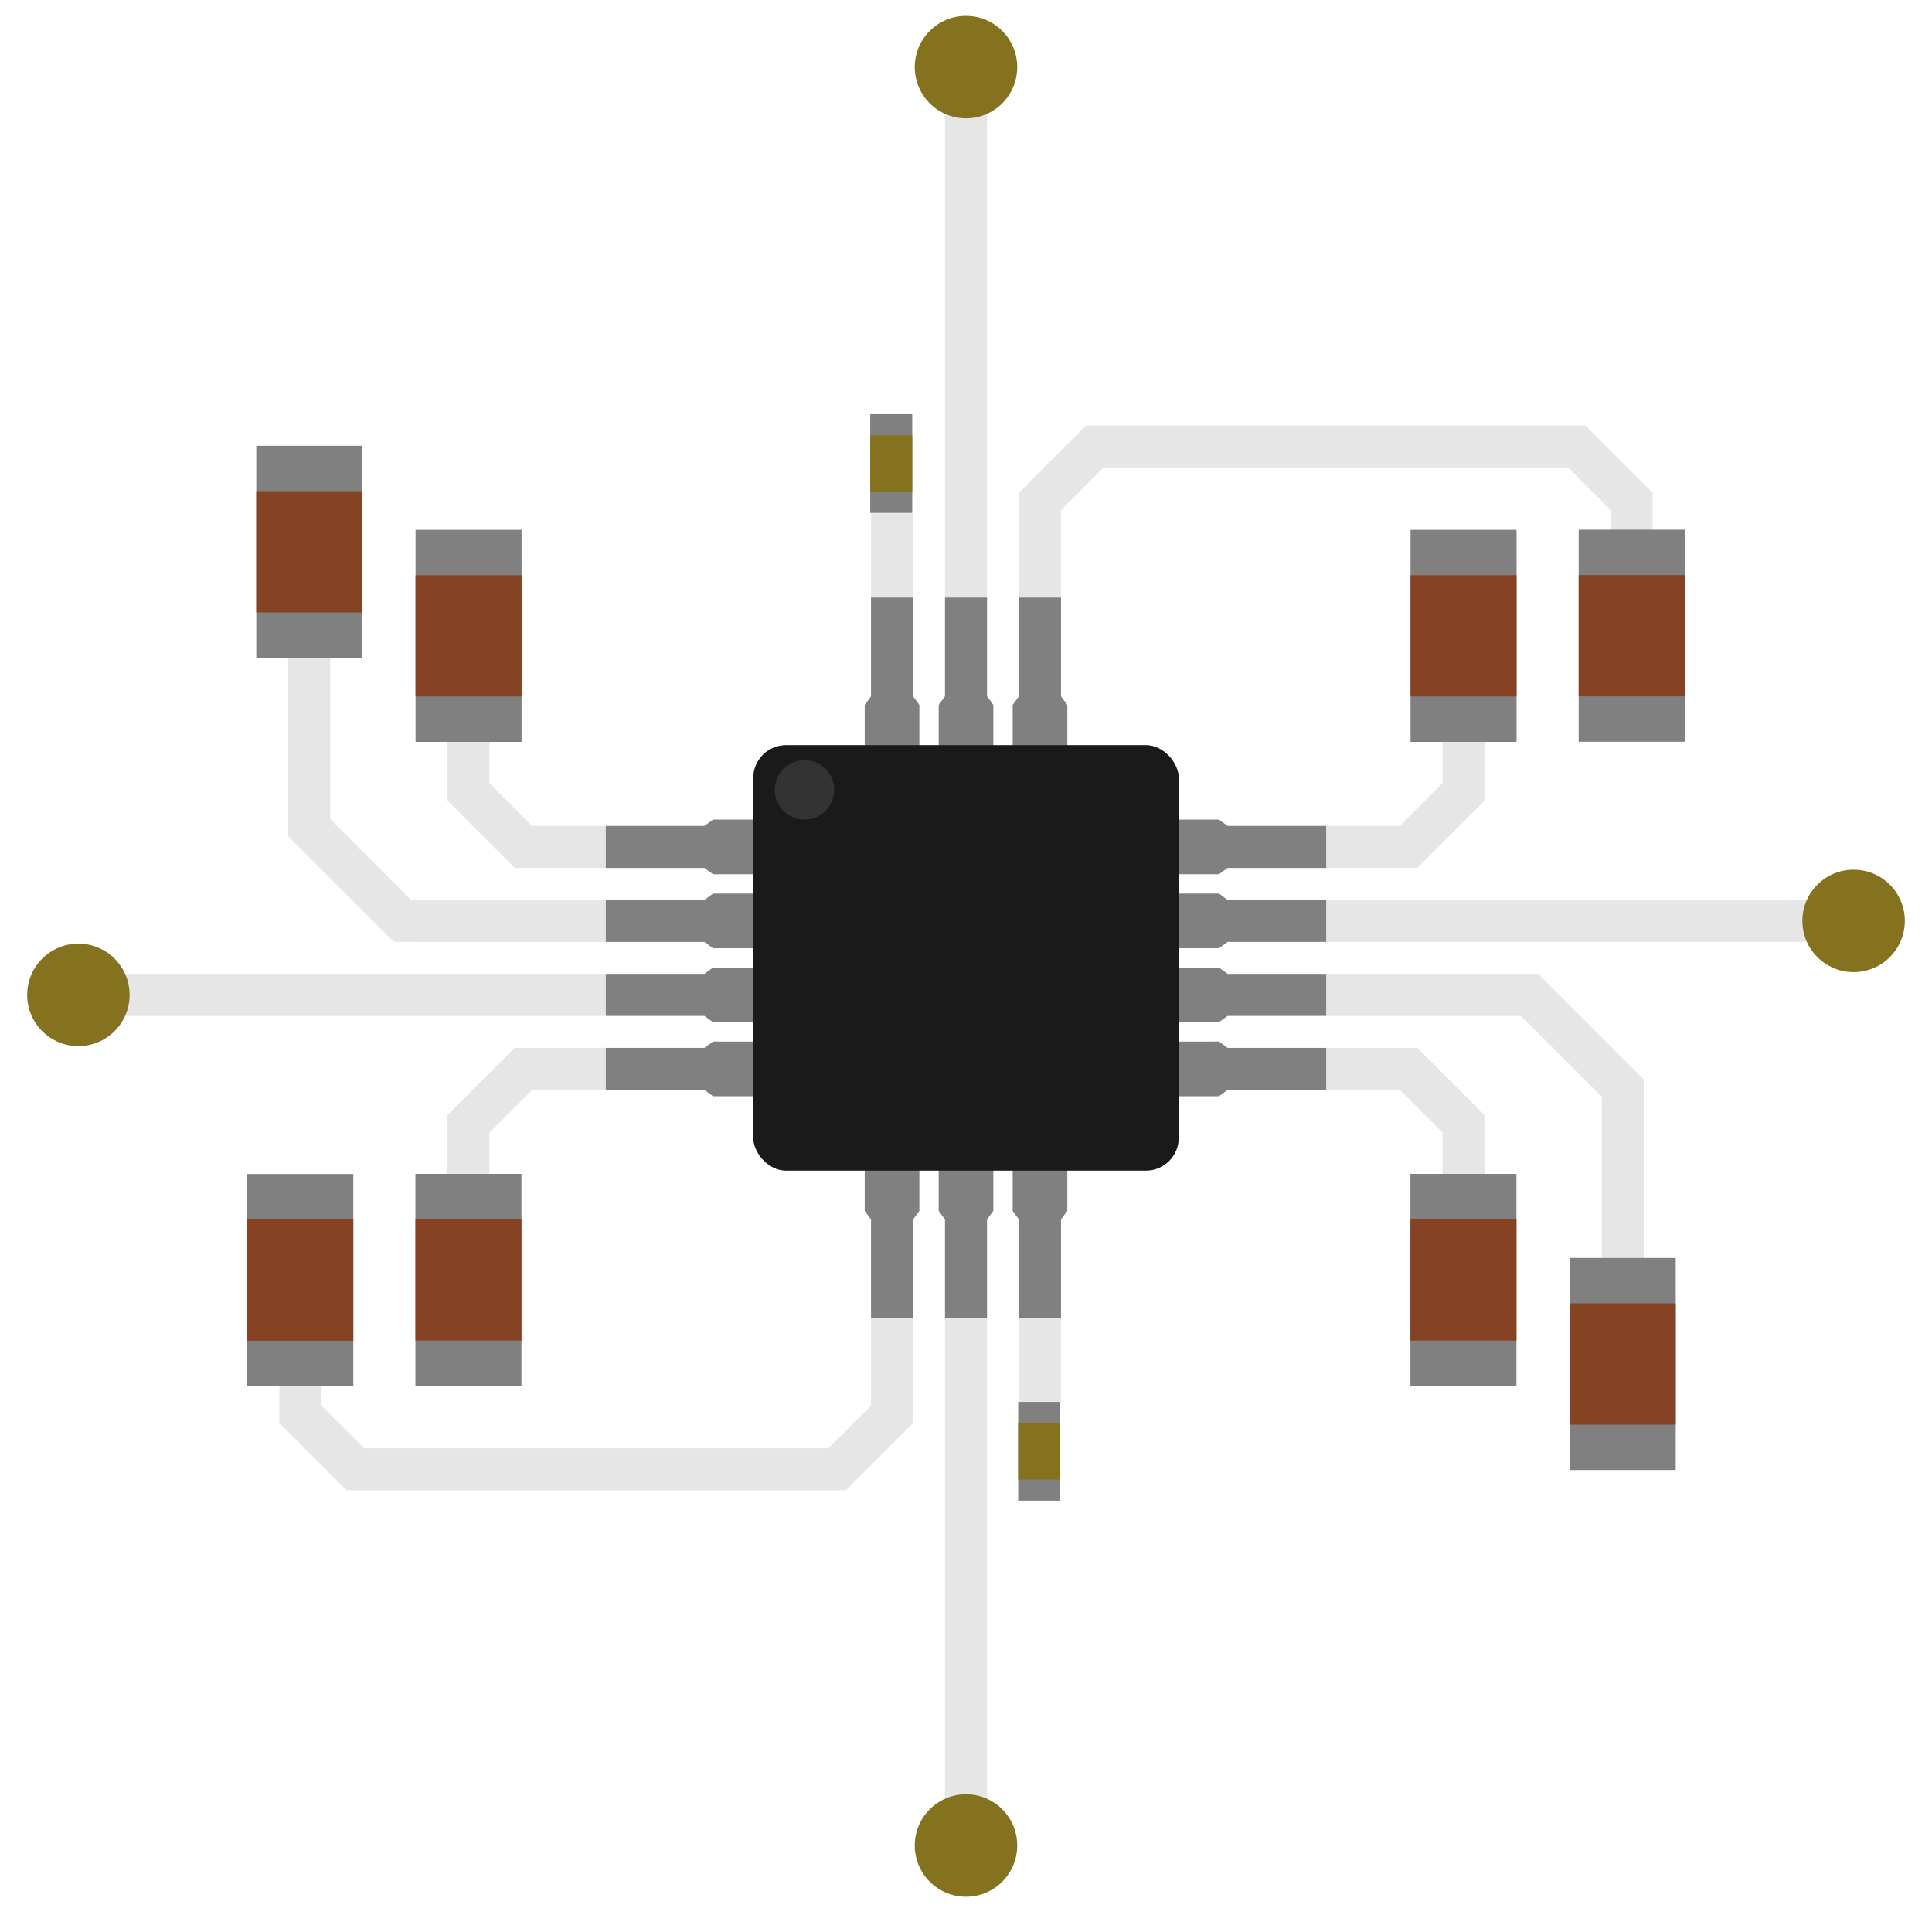 <?xml version="1.0" encoding="UTF-8" standalone="no"?>
<svg
   xmlns:dc="http://purl.org/dc/elements/1.1/"
   xmlns:cc="http://creativecommons.org/ns#"
   xmlns:rdf="http://www.w3.org/1999/02/22-rdf-syntax-ns#"
   xmlns:svg="http://www.w3.org/2000/svg"
   xmlns="http://www.w3.org/2000/svg"
   xmlns:sodipodi="http://sodipodi.sourceforge.net/DTD/sodipodi-0.dtd"
   xmlns:inkscape="http://www.inkscape.org/namespaces/inkscape"
   width="150mm"
   height="150mm"
   viewBox="0 0 150 150"
   version="1.1"
   id="svg8"
   inkscape:version="1.0.2 (e86c870879, 2021-01-15)"
   sodipodi:docname="Symbol.svg">
  <defs
     id="defs2" />
  <sodipodi:namedview
     id="base"
     pagecolor="#ffffff"
     bordercolor="#666666"
     borderopacity="1.0"
     inkscape:pageopacity="0.0"
     inkscape:pageshadow="2"
     inkscape:zoom="0.84376987"
     inkscape:cx="295.14299"
     inkscape:cy="260.00495"
     inkscape:document-units="mm"
     inkscape:current-layer="layer1"
     showgrid="false"
     inkscape:snap-smooth-nodes="true"
     inkscape:snap-intersection-paths="true"
     inkscape:object-paths="true"
     inkscape:window-width="1362"
     inkscape:window-height="711"
     inkscape:window-x="0"
     inkscape:window-y="36"
     inkscape:window-maximized="1"
     inkscape:document-rotation="0" />
  <g
     inkscape:label="Layer 1"
     inkscape:groupmode="layer"
     id="layer1"
     transform="translate(0,-147)">
    <path
       style="opacity:1;fill:#808080;fill-opacity:1;stroke:none;stroke-width:3.369;stroke-linejoin:round;stroke-miterlimit:4;stroke-dasharray:10.106, 3.369;stroke-dashoffset:164.598;stroke-opacity:1"
       d="m 55.36,216.377 -0.671,0.49 h -7.672 v 3.264 h 7.672 l 0.671,0.49 h 8.343 v -4.243 z"
       id="rect816"
       inkscape:connector-curvature="0" />
    <path
       inkscape:connector-curvature="0"
       id="path855"
       d="m 55.36,222.121 -0.671,0.49 h -7.672 v 3.264 h 7.672 l 0.671,0.49 h 8.343 v -4.243 z"
       style="opacity:1;fill:#808080;fill-opacity:1;stroke:none;stroke-width:3.369;stroke-linejoin:round;stroke-miterlimit:4;stroke-dasharray:10.106, 3.369;stroke-dashoffset:164.598;stroke-opacity:1" />
    <path
       style="opacity:1;fill:#808080;fill-opacity:1;stroke:none;stroke-width:3.369;stroke-linejoin:round;stroke-miterlimit:4;stroke-dasharray:10.106, 3.369;stroke-dashoffset:164.598;stroke-opacity:1"
       d="m 55.36,227.866 -0.671,0.49 h -7.672 v 3.264 h 7.672 l 0.671,0.49 h 8.343 v -4.243 z"
       id="path857"
       inkscape:connector-curvature="0" />
    <path
       inkscape:connector-curvature="0"
       id="path859"
       d="m 55.36,210.633 -0.671,0.49 h -7.672 v 3.264 h 7.672 l 0.671,0.49 h 8.343 v -4.243 z"
       style="opacity:1;fill:#808080;fill-opacity:1;stroke:none;stroke-width:3.369;stroke-linejoin:round;stroke-miterlimit:4;stroke-dasharray:10.106, 3.369;stroke-dashoffset:164.598;stroke-opacity:1" />
    <path
       inkscape:connector-curvature="0"
       id="path861"
       d="m 94.64,216.377 0.671,0.49 h 7.672 v 3.264 h -7.672 l -0.671,0.49 h -8.343 v -4.243 z"
       style="opacity:1;fill:#808080;fill-opacity:1;stroke:none;stroke-width:3.369;stroke-linejoin:round;stroke-miterlimit:4;stroke-dasharray:10.106, 3.369;stroke-dashoffset:164.598;stroke-opacity:1" />
    <path
       style="opacity:1;fill:#808080;fill-opacity:1;stroke:none;stroke-width:3.369;stroke-linejoin:round;stroke-miterlimit:4;stroke-dasharray:10.106, 3.369;stroke-dashoffset:164.598;stroke-opacity:1"
       d="m 94.64,222.121 0.671,0.49 h 7.672 v 3.264 h -7.672 l -0.671,0.49 h -8.343 v -4.243 z"
       id="path863"
       inkscape:connector-curvature="0" />
    <path
       inkscape:connector-curvature="0"
       id="path865"
       d="m 94.64,227.866 0.671,0.49 h 7.672 v 3.264 h -7.672 l -0.671,0.49 h -8.343 v -4.243 z"
       style="opacity:1;fill:#808080;fill-opacity:1;stroke:none;stroke-width:3.369;stroke-linejoin:round;stroke-miterlimit:4;stroke-dasharray:10.106, 3.369;stroke-dashoffset:164.598;stroke-opacity:1" />
    <path
       style="opacity:1;fill:#808080;fill-opacity:1;stroke:none;stroke-width:3.369;stroke-linejoin:round;stroke-miterlimit:4;stroke-dasharray:10.106, 3.369;stroke-dashoffset:164.598;stroke-opacity:1"
       d="m 94.64,210.633 0.671,0.49 h 7.672 v 3.264 h -7.672 l -0.671,0.49 h -8.343 v -4.243 z"
       id="path867"
       inkscape:connector-curvature="0" />
    <path
       style="opacity:1;fill:#808080;fill-opacity:1;stroke:none;stroke-width:3.369;stroke-linejoin:round;stroke-miterlimit:4;stroke-dasharray:10.106, 3.369;stroke-dashoffset:164.598;stroke-opacity:1"
       d="m 72.879,201.731 0.49,-0.671 v -7.672 h 3.264 v 7.672 l 0.49,0.671 v 8.343 h -4.243 z"
       id="path869"
       inkscape:connector-curvature="0" />
    <path
       inkscape:connector-curvature="0"
       id="path871"
       d="m 78.623,201.731 0.49,-0.671 v -7.672 h 3.264 v 7.672 l 0.49,0.671 v 8.343 h -4.243 z"
       style="opacity:1;fill:#808080;fill-opacity:1;stroke:none;stroke-width:3.369;stroke-linejoin:round;stroke-miterlimit:4;stroke-dasharray:10.106, 3.369;stroke-dashoffset:164.598;stroke-opacity:1" />
    <path
       inkscape:connector-curvature="0"
       id="path875"
       d="m 67.135,201.731 0.49,-0.671 v -7.672 h 3.264 v 7.672 l 0.49,0.671 v 8.343 h -4.243 z"
       style="opacity:1;fill:#808080;fill-opacity:1;stroke:none;stroke-width:3.369;stroke-linejoin:round;stroke-miterlimit:4;stroke-dasharray:10.106, 3.369;stroke-dashoffset:164.598;stroke-opacity:1" />
    <path
       inkscape:connector-curvature="0"
       id="path887"
       d="m 72.879,241.011 0.49,0.671 v 7.672 h 3.264 v -7.672 l 0.49,-0.671 v -8.343 h -4.243 z"
       style="opacity:1;fill:#808080;fill-opacity:1;stroke:none;stroke-width:3.369;stroke-linejoin:round;stroke-miterlimit:4;stroke-dasharray:10.106, 3.369;stroke-dashoffset:164.598;stroke-opacity:1" />
    <path
       style="opacity:1;fill:#808080;fill-opacity:1;stroke:none;stroke-width:3.369;stroke-linejoin:round;stroke-miterlimit:4;stroke-dasharray:10.106, 3.369;stroke-dashoffset:164.598;stroke-opacity:1"
       d="m 78.623,241.011 0.49,0.671 v 7.672 h 3.264 v -7.672 l 0.49,-0.671 v -8.343 h -4.243 z"
       id="path889"
       inkscape:connector-curvature="0" />
    <path
       style="opacity:1;fill:#808080;fill-opacity:1;stroke:none;stroke-width:3.369;stroke-linejoin:round;stroke-miterlimit:4;stroke-dasharray:10.106, 3.369;stroke-dashoffset:164.598;stroke-opacity:1"
       d="m 67.135,241.011 0.49,0.671 v 7.672 h 3.264 v -7.672 l 0.49,-0.671 v -8.343 h -4.243 z"
       id="path891"
       inkscape:connector-curvature="0" />
    <g
       id="g2134"
       transform="matrix(0.387,0,0,0.455,-0.825,80.744)">
      <rect
         ry="5.6843348e-14"
         y="216.29"
         x="176.718"
         height="16.851"
         width="8.426"
         id="rect2130"
         style="opacity:1;fill:#808080;fill-opacity:1;stroke:none;stroke-width:4.355;stroke-linejoin:round;stroke-miterlimit:4;stroke-dasharray:13.065, 4.355;stroke-dashoffset:164.598;stroke-opacity:1" />
      <rect
         style="opacity:1;fill:#85721e;fill-opacity:1;stroke:none;stroke-width:3.294;stroke-linejoin:round;stroke-miterlimit:4;stroke-dasharray:9.881, 3.294;stroke-dashoffset:164.598;stroke-opacity:1"
         id="rect2132"
         width="8.426"
         height="9.639"
         x="176.718"
         y="219.897"
         ry="3.2515206e-14" />
    </g>
    <rect
       ry="2.555"
       y="204.851"
       x="58.481"
       height="33.039"
       width="33.039"
       id="rect814"
       style="fill:#1a1a1a;fill-opacity:1;stroke-width:0.051" />
    <circle
       style="opacity:1;fill:#333333;fill-opacity:1;stroke:none;stroke-width:5.372;stroke-linejoin:round;stroke-miterlimit:4;stroke-dasharray:16.115, 5.372;stroke-dashoffset:164.598;stroke-opacity:1"
       id="path946"
       cx="62.459"
       cy="208.326"
       r="2.308" />
    <rect
       transform="rotate(90)"
       ry="5.2280446e-14"
       y="-76.632"
       x="249.354"
       height="3.264"
       width="38.26"
       id="rect2038"
       style="opacity:1;fill:#e6e6e6;fill-opacity:1;stroke:none;stroke-width:2.791;stroke-linejoin:round;stroke-miterlimit:4;stroke-dasharray:8.374, 2.791;stroke-dashoffset:164.598;stroke-opacity:1" />
    <rect
       transform="scale(-1,1)"
       ry="5.2280446e-14"
       y="216.867"
       x="-141.243"
       height="3.264"
       width="38.26"
       id="rect2034"
       style="opacity:1;fill:#e6e6e6;fill-opacity:1;stroke:none;stroke-width:2.791;stroke-linejoin:round;stroke-miterlimit:4;stroke-dasharray:8.374, 2.791;stroke-dashoffset:164.598;stroke-opacity:1" />
    <rect
       style="opacity:1;fill:#e6e6e6;fill-opacity:1;stroke:none;stroke-width:2.791;stroke-linejoin:round;stroke-miterlimit:4;stroke-dasharray:8.374, 2.791;stroke-dashoffset:164.598;stroke-opacity:1"
       id="rect1951"
       width="38.26"
       height="3.264"
       x="8.757"
       y="-225.875"
       ry="5.2280446e-14"
       transform="scale(1,-1)" />
    <rect
       style="opacity:1;fill:#e6e6e6;fill-opacity:1;stroke:none;stroke-width:2.791;stroke-linejoin:round;stroke-miterlimit:4;stroke-dasharray:8.374, 2.791;stroke-dashoffset:164.598;stroke-opacity:1"
       id="rect1955"
       width="38.26"
       height="3.264"
       x="-193.388"
       y="73.368"
       ry="5.2280446e-14"
       transform="rotate(-90)" />
    <path
       sodipodi:nodetypes="cccccccccccc"
       inkscape:connector-curvature="0"
       id="path1995"
       d="m 39.962,228.355 -5.219,5.219 h -6.53e-4 v 6.5e-4 4.615 3.519 h 3.264 v -6.782 l 3.308,-3.308 h 5.704 v -3.264 c -1.41e-4,0 -7.056,0 -7.056,0 z"
       style="opacity:1;fill:#e6e6e6;fill-opacity:1;stroke:none;stroke-width:1.83;stroke-linejoin:round;stroke-miterlimit:4;stroke-dasharray:5.491, 1.83;stroke-dashoffset:164.598;stroke-opacity:1" />
    <path
       style="opacity:1;fill:#e6e6e6;fill-opacity:1;stroke:none;stroke-width:1.83;stroke-linejoin:round;stroke-miterlimit:4;stroke-dasharray:5.491, 1.83;stroke-dashoffset:164.598;stroke-opacity:1"
       d="m 30.569,220.13 -8.191,-8.191 V 195.437 h 3.264 v 15.151 l 6.279,6.279 h 15.097 v 3.264 z"
       id="rect1959"
       inkscape:connector-curvature="0"
       sodipodi:nodetypes="ccccccccc" />
    <path
       style="opacity:1;fill:#e6e6e6;fill-opacity:1;stroke:none;stroke-width:1.83;stroke-linejoin:round;stroke-miterlimit:4;stroke-dasharray:5.491, 1.83;stroke-dashoffset:164.598;stroke-opacity:1"
       d="m 39.962,214.387 -5.219,-5.219 h -6.53e-4 v -6.5e-4 -4.615 -3.519 h 3.264 v 6.782 l 3.308,3.308 h 5.704 v 3.264 c -1.41e-4,0 -7.056,0 -7.056,0 z"
       id="rect1963"
       inkscape:connector-curvature="0"
       sodipodi:nodetypes="cccccccccccc" />
    <path
       inkscape:connector-curvature="0"
       style="opacity:1;fill:#e6e6e6;fill-opacity:1;stroke:none;stroke-width:2.24;stroke-linejoin:round;stroke-miterlimit:4;stroke-dasharray:6.721, 2.24;stroke-dashoffset:164.598;stroke-opacity:1"
       d="m 21.688,249.354 v 3.519 4.615 6.6e-4 h 6.52e-4 l 5.219,5.219 h 7.056 24.649 7.056 l 5.219,-5.219 h 6.52e-4 v -6.6e-4 -4.615 -3.519 h -3.264 v 6.782 l -3.308,3.308 H 58.612 33.963 28.259 l -3.308,-3.308 v -6.782 z"
       id="rect1963-6" />
    <path
       style="opacity:1;fill:#e6e6e6;fill-opacity:1;stroke:none;stroke-width:1.83;stroke-linejoin:round;stroke-miterlimit:4;stroke-dasharray:5.491, 1.83;stroke-dashoffset:164.598;stroke-opacity:1"
       d="m 110.038,214.387 5.219,-5.219 h 6.5e-4 v -6.6e-4 -4.615 -3.519 h -3.264 v 6.782 l -3.308,3.308 h -5.704 v 3.264 c 1.4e-4,0 7.056,0 7.056,0 z"
       id="path2048"
       inkscape:connector-curvature="0"
       sodipodi:nodetypes="cccccccccccc" />
    <path
       sodipodi:nodetypes="ccccccccc"
       inkscape:connector-curvature="0"
       id="path2056"
       d="m 119.431,222.611 8.191,8.191 v 16.502 h -3.264 v -15.151 l -6.279,-6.279 h -15.097 v -3.264 z"
       style="opacity:1;fill:#e6e6e6;fill-opacity:1;stroke:none;stroke-width:1.83;stroke-linejoin:round;stroke-miterlimit:4;stroke-dasharray:5.491, 1.83;stroke-dashoffset:164.598;stroke-opacity:1" />
    <path
       sodipodi:nodetypes="cccccccccccc"
       inkscape:connector-curvature="0"
       id="path2064"
       d="m 110.038,228.355 5.219,5.219 h 6.6e-4 v 6.6e-4 4.615 3.519 h -3.264 v -6.782 l -3.308,-3.308 h -5.704 v -3.264 c 1.4e-4,0 7.056,0 7.056,0 z"
       style="opacity:1;fill:#e6e6e6;fill-opacity:1;stroke:none;stroke-width:1.83;stroke-linejoin:round;stroke-miterlimit:4;stroke-dasharray:5.491, 1.83;stroke-dashoffset:164.598;stroke-opacity:1" />
    <path
       inkscape:connector-curvature="0"
       id="path2072"
       d="m 128.313,193.388 v -3.519 -4.615 -6.6e-4 h -6.6e-4 l -5.219,-5.219 H 116.037 91.388 84.333 l -5.219,5.219 h -6.53e-4 v 6.6e-4 4.615 3.519 h 3.264 v -6.782 l 3.308,-3.308 h 5.704 24.649 5.704 l 3.308,3.308 v 6.782 z"
       style="opacity:1;fill:#e6e6e6;fill-opacity:1;stroke:none;stroke-width:2.24;stroke-linejoin:round;stroke-miterlimit:4;stroke-dasharray:6.721, 2.24;stroke-dashoffset:164.598;stroke-opacity:1" />
    <rect
       style="opacity:1;fill:#e6e6e6;fill-opacity:1;stroke:none;stroke-width:1.153;stroke-linejoin:round;stroke-miterlimit:4;stroke-dasharray:3.459, 1.153;stroke-dashoffset:164.598;stroke-opacity:1"
       id="rect2146"
       width="6.527"
       height="3.264"
       x="249.354"
       y="-82.376"
       ry="5.2280446e-14"
       transform="rotate(90)" />
    <rect
       transform="rotate(90)"
       ry="5.2280446e-14"
       y="-70.888"
       x="186.861"
       height="3.264"
       width="6.527"
       id="rect2148"
       style="opacity:1;fill:#e6e6e6;fill-opacity:1;stroke:none;stroke-width:1.153;stroke-linejoin:round;stroke-miterlimit:4;stroke-dasharray:3.459, 1.153;stroke-dashoffset:164.598;stroke-opacity:1" />
    <g
       transform="matrix(0.977,0,0,0.977,-140.4,26.825)"
       id="g1705">
      <rect
         style="opacity:1;fill:#808080;fill-opacity:1;stroke:none;stroke-width:4.355;stroke-linejoin:round;stroke-miterlimit:4;stroke-dasharray:13.065, 4.355;stroke-dashoffset:164.598;stroke-opacity:1"
         id="rect1701"
         width="8.426"
         height="16.851"
         x="176.718"
         y="216.29"
         ry="5.6843348e-14" />
      <rect
         ry="3.2515206e-14"
         y="219.897"
         x="176.718"
         height="9.639"
         width="8.426"
         id="rect1703"
         style="opacity:1;fill:#853f1e;fill-opacity:0.941;stroke:none;stroke-width:3.294;stroke-linejoin:round;stroke-miterlimit:4;stroke-dasharray:9.881, 3.294;stroke-dashoffset:164.598;stroke-opacity:1" />
    </g>
    <g
       transform="matrix(-0.977,0,0,-0.977,200.783,409.389)"
       id="g1711">
      <rect
         style="opacity:1;fill:#808080;fill-opacity:1;stroke:none;stroke-width:4.355;stroke-linejoin:round;stroke-miterlimit:4;stroke-dasharray:13.065, 4.355;stroke-dashoffset:164.598;stroke-opacity:1"
         id="rect1707"
         width="8.426"
         height="16.851"
         x="176.718"
         y="216.29"
         ry="5.6843348e-14" />
      <rect
         ry="3.2515206e-14"
         y="219.897"
         x="176.718"
         height="9.639"
         width="8.426"
         id="rect1709"
         style="opacity:1;fill:#853f1e;fill-opacity:0.941;stroke:none;stroke-width:3.294;stroke-linejoin:round;stroke-miterlimit:4;stroke-dasharray:9.881, 3.294;stroke-dashoffset:164.598;stroke-opacity:1" />
    </g>
    <g
       id="g1717"
       transform="matrix(-0.977,0,0,-0.977,213.148,415.916)">
      <rect
         ry="5.6843348e-14"
         y="216.29"
         x="176.718"
         height="16.851"
         width="8.426"
         id="rect1713"
         style="opacity:1;fill:#808080;fill-opacity:1;stroke:none;stroke-width:4.355;stroke-linejoin:round;stroke-miterlimit:4;stroke-dasharray:13.065, 4.355;stroke-dashoffset:164.598;stroke-opacity:1" />
      <rect
         style="opacity:1;fill:#853f1e;fill-opacity:0.941;stroke:none;stroke-width:3.294;stroke-linejoin:round;stroke-miterlimit:4;stroke-dasharray:9.881, 3.294;stroke-dashoffset:164.598;stroke-opacity:1"
         id="rect1715"
         width="8.426"
         height="9.639"
         x="176.718"
         y="219.897"
         ry="3.2515206e-14" />
    </g>
    <g
       id="g2019"
       transform="matrix(0.977,0,0,-0.977,-153.454,465.93)">
      <rect
         ry="5.6843348e-14"
         y="216.29"
         x="176.718"
         height="16.851"
         width="8.426"
         id="rect2015"
         style="opacity:1;fill:#808080;fill-opacity:1;stroke:none;stroke-width:4.355;stroke-linejoin:round;stroke-miterlimit:4;stroke-dasharray:13.065, 4.355;stroke-dashoffset:164.598;stroke-opacity:1" />
      <rect
         style="opacity:1;fill:#853f1e;fill-opacity:0.941;stroke:none;stroke-width:3.294;stroke-linejoin:round;stroke-miterlimit:4;stroke-dasharray:9.881, 3.294;stroke-dashoffset:164.598;stroke-opacity:1"
         id="rect2017"
         width="8.426"
         height="9.639"
         x="176.718"
         y="219.897"
         ry="3.2515206e-14" />
    </g>
    <g
       transform="matrix(0.387,0,0,0.455,10.663,157.434)"
       id="g2046">
      <rect
         style="opacity:1;fill:#808080;fill-opacity:1;stroke:none;stroke-width:4.355;stroke-linejoin:round;stroke-miterlimit:4;stroke-dasharray:13.065, 4.355;stroke-dashoffset:164.598;stroke-opacity:1"
         id="rect2042"
         width="8.426"
         height="16.851"
         x="176.718"
         y="216.29"
         ry="5.6843348e-14" />
      <rect
         ry="3.2515206e-14"
         y="219.897"
         x="176.718"
         height="9.639"
         width="8.426"
         id="rect2044"
         style="opacity:1;fill:#85721e;fill-opacity:1;stroke:none;stroke-width:3.294;stroke-linejoin:round;stroke-miterlimit:4;stroke-dasharray:9.881, 3.294;stroke-dashoffset:164.598;stroke-opacity:1" />
    </g>
    <g
       id="g2054"
       transform="matrix(-0.977,0,0,-0.977,290.4,415.916)">
      <rect
         ry="5.6843348e-14"
         y="216.29"
         x="176.718"
         height="16.851"
         width="8.426"
         id="rect2050"
         style="opacity:1;fill:#808080;fill-opacity:1;stroke:none;stroke-width:4.355;stroke-linejoin:round;stroke-miterlimit:4;stroke-dasharray:13.065, 4.355;stroke-dashoffset:164.598;stroke-opacity:1" />
      <rect
         style="opacity:1;fill:#853f1e;fill-opacity:0.941;stroke:none;stroke-width:3.294;stroke-linejoin:round;stroke-miterlimit:4;stroke-dasharray:9.881, 3.294;stroke-dashoffset:164.598;stroke-opacity:1"
         id="rect2052"
         width="8.426"
         height="9.639"
         x="176.718"
         y="219.897"
         ry="3.2515206e-14" />
    </g>
    <g
       id="g2062"
       transform="matrix(0.977,0,0,0.977,-50.783,33.353)">
      <rect
         ry="5.6843348e-14"
         y="216.29"
         x="176.718"
         height="16.851"
         width="8.426"
         id="rect2058"
         style="opacity:1;fill:#808080;fill-opacity:1;stroke:none;stroke-width:4.355;stroke-linejoin:round;stroke-miterlimit:4;stroke-dasharray:13.065, 4.355;stroke-dashoffset:164.598;stroke-opacity:1" />
      <rect
         style="opacity:1;fill:#853f1e;fill-opacity:0.941;stroke:none;stroke-width:3.294;stroke-linejoin:round;stroke-miterlimit:4;stroke-dasharray:9.881, 3.294;stroke-dashoffset:164.598;stroke-opacity:1"
         id="rect2060"
         width="8.426"
         height="9.639"
         x="176.718"
         y="219.897"
         ry="3.2515206e-14" />
    </g>
    <g
       transform="matrix(0.977,0,0,0.977,-63.148,26.826)"
       id="g2070">
      <rect
         style="opacity:1;fill:#808080;fill-opacity:1;stroke:none;stroke-width:4.355;stroke-linejoin:round;stroke-miterlimit:4;stroke-dasharray:13.065, 4.355;stroke-dashoffset:164.598;stroke-opacity:1"
         id="rect2066"
         width="8.426"
         height="16.851"
         x="176.718"
         y="216.29"
         ry="5.6843348e-14" />
      <rect
         ry="3.2515206e-14"
         y="219.897"
         x="176.718"
         height="9.639"
         width="8.426"
         id="rect2068"
         style="opacity:1;fill:#853f1e;fill-opacity:0.941;stroke:none;stroke-width:3.294;stroke-linejoin:round;stroke-miterlimit:4;stroke-dasharray:9.881, 3.294;stroke-dashoffset:164.598;stroke-opacity:1" />
    </g>
    <g
       transform="matrix(-0.977,0,0,0.977,303.454,-23.189)"
       id="g2078">
      <rect
         style="opacity:1;fill:#808080;fill-opacity:1;stroke:none;stroke-width:4.355;stroke-linejoin:round;stroke-miterlimit:4;stroke-dasharray:13.065, 4.355;stroke-dashoffset:164.598;stroke-opacity:1"
         id="rect2074"
         width="8.426"
         height="16.851"
         x="176.718"
         y="216.29"
         ry="5.6843348e-14" />
      <rect
         ry="3.2515206e-14"
         y="219.897"
         x="176.718"
         height="9.639"
         width="8.426"
         id="rect2076"
         style="opacity:1;fill:#853f1e;fill-opacity:0.941;stroke:none;stroke-width:3.294;stroke-linejoin:round;stroke-miterlimit:4;stroke-dasharray:9.881, 3.294;stroke-dashoffset:164.598;stroke-opacity:1" />
    </g>
    <circle
       style="opacity:1;fill:#85721e;fill-opacity:1;stroke:none;stroke-width:3.81;stroke-linejoin:round;stroke-miterlimit:4;stroke-dasharray:11.43, 3.81;stroke-dashoffset:164.598;stroke-opacity:1"
       id="path898"
       cx="143.914"
       cy="218.499"
       r="3.977" />
    <circle
       r="3.977"
       cy="224.243"
       cx="6.086"
       id="circle923"
       style="opacity:1;fill:#85721e;fill-opacity:1;stroke:none;stroke-width:3.81;stroke-linejoin:round;stroke-miterlimit:4;stroke-dasharray:11.43, 3.81;stroke-dashoffset:164.598;stroke-opacity:1" />
    <circle
       style="opacity:1;fill:#85721e;fill-opacity:1;stroke:none;stroke-width:3.81;stroke-linejoin:round;stroke-miterlimit:4;stroke-dasharray:11.43, 3.81;stroke-dashoffset:164.598;stroke-opacity:1"
       id="circle925"
       cx="75"
       cy="290.285"
       r="3.977" />
    <circle
       r="3.977"
       cy="152.21"
       cx="75"
       id="circle927"
       style="opacity:1;fill:#85721e;fill-opacity:1;stroke:none;stroke-width:3.81;stroke-linejoin:round;stroke-miterlimit:4;stroke-dasharray:11.43, 3.81;stroke-dashoffset:164.598;stroke-opacity:1" />
  </g>
</svg>
